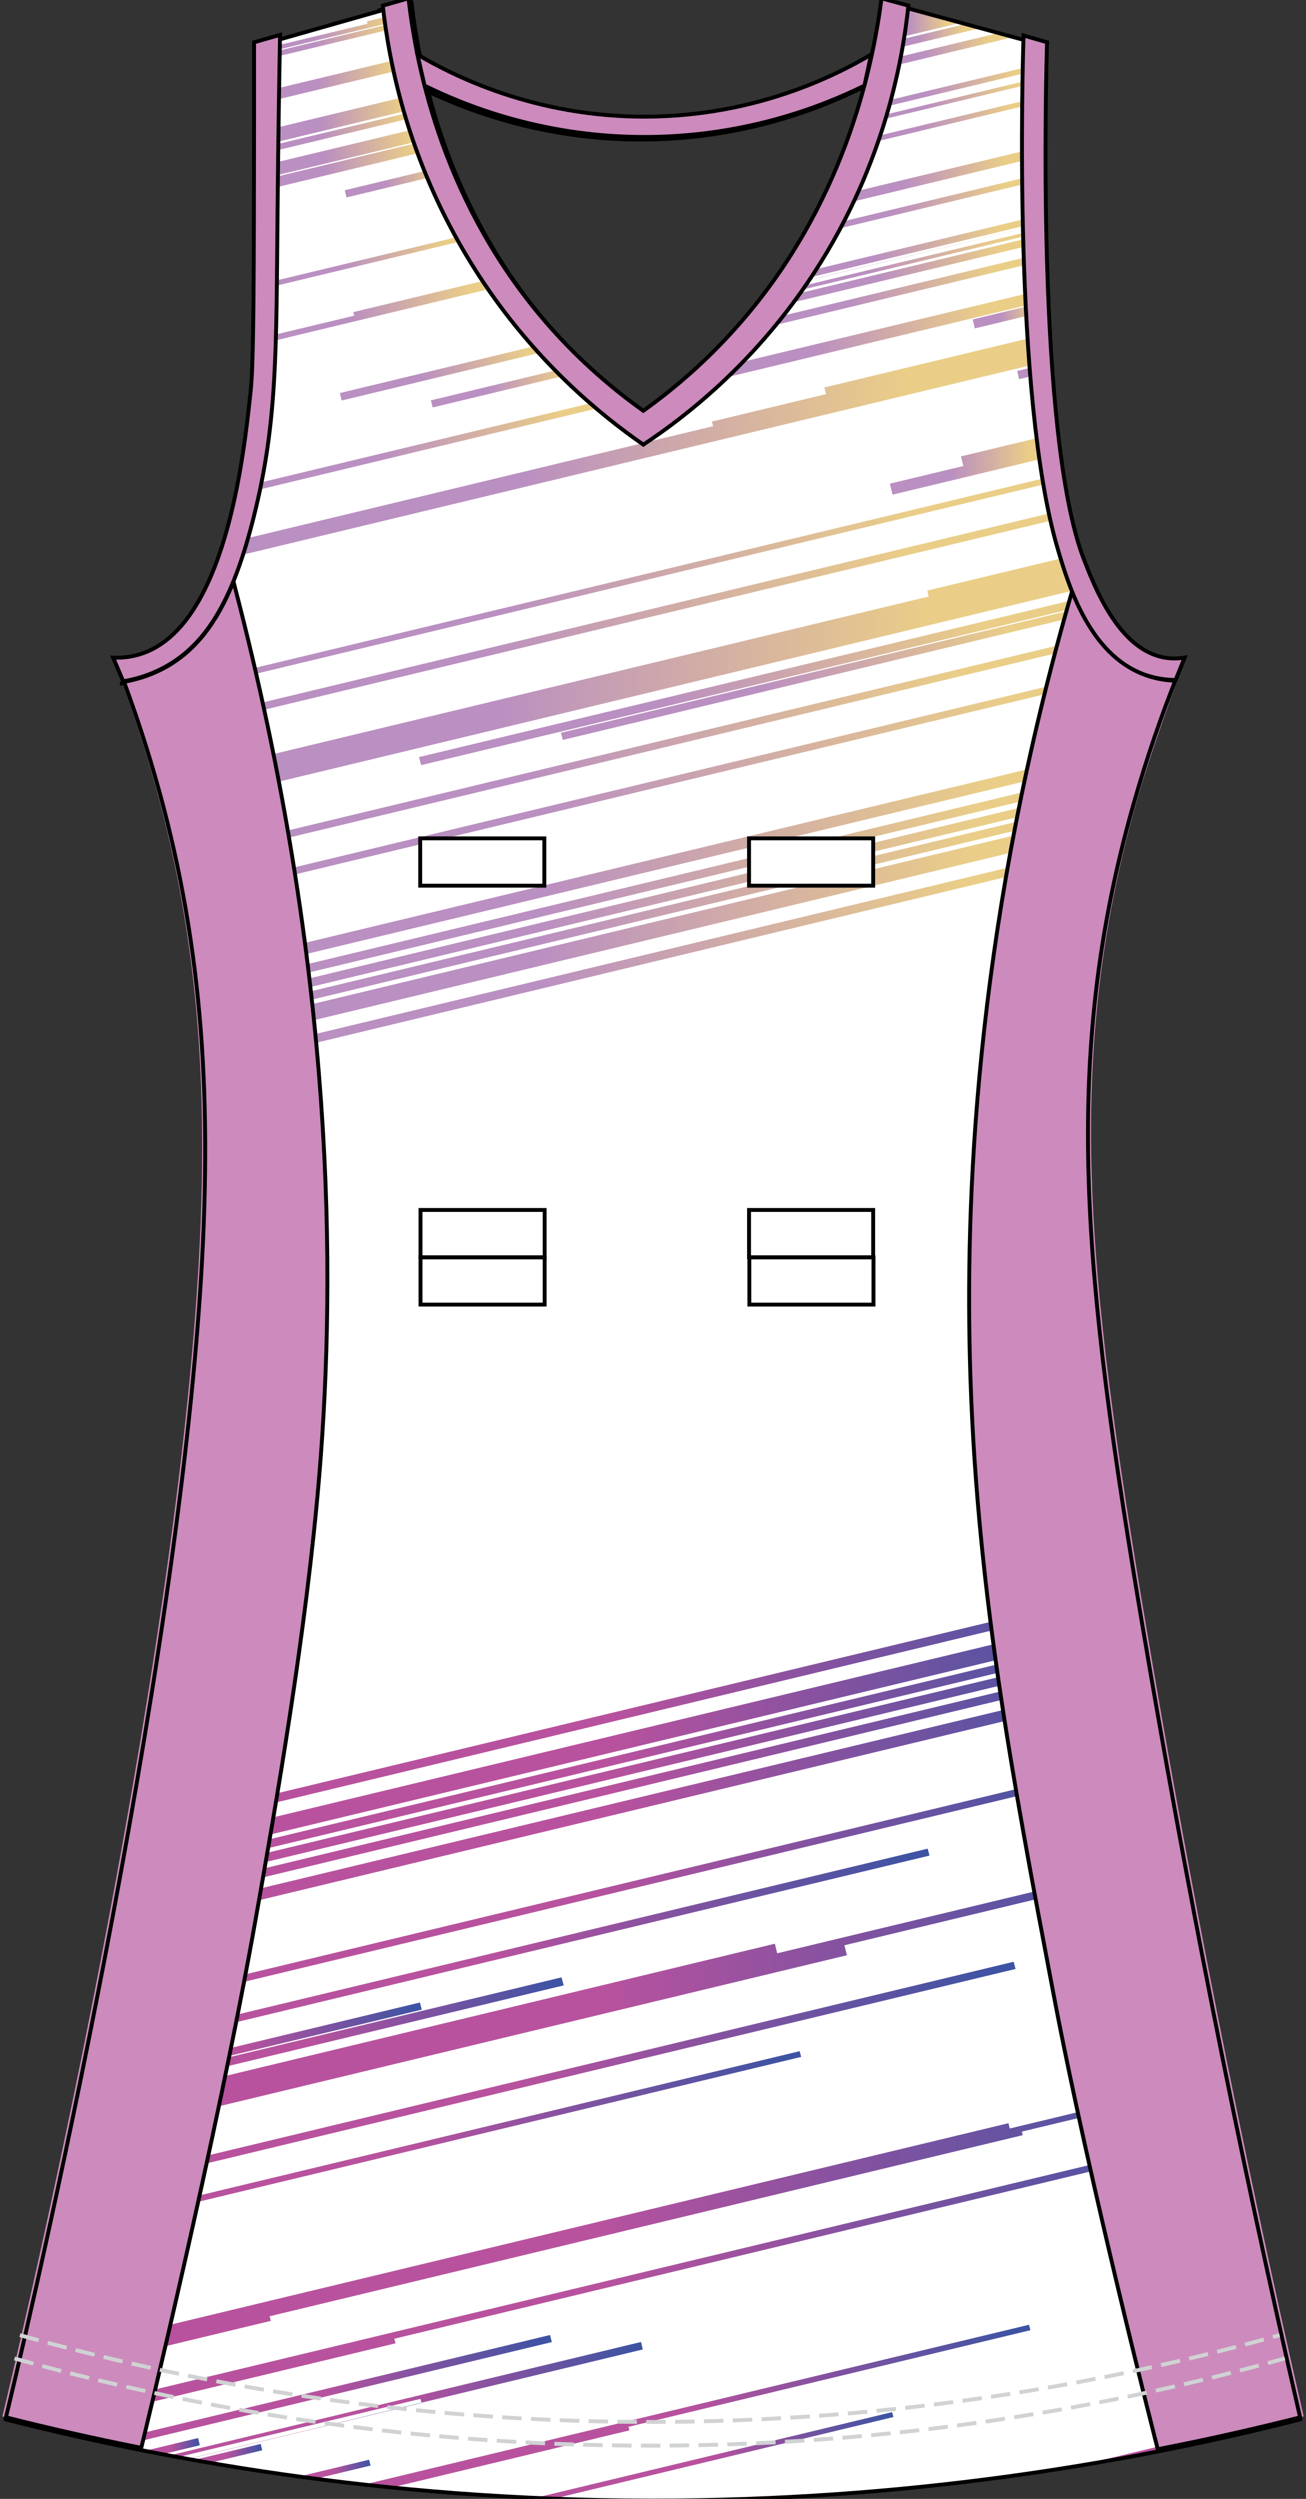 <?xml version="1.0" encoding="utf-8"?>
<!-- Generator: Adobe Illustrator 19.1.0, SVG Export Plug-In . SVG Version: 6.00 Build 0)  -->
<svg version="1.1" id="Layer_1" xmlns="http://www.w3.org/2000/svg" xmlns:xlink="http://www.w3.org/1999/xlink" x="0px" y="0px"
	 viewBox="0 0 335.2 641.14" style="enable-background:new 0 0 335.2 641.14;" xml:space="preserve">
<rect x="0" y="0" width="335.2" height="641.14" fill="#333333" stroke="none"/>
<style type="text/css">
	<![CDATA[
	@font-face{font-family:'codaheavy';src:url('/fonts/coda-heavy-webfont.woff') format('woff')}
	text{font-family:Impact,codaheavy,sans-serif}
	.Colour1.fill{fill:#FFFFFF;}
	.Colour2.fill{fill:#CC8BBC;}
	.NeckAndArmTrim.fill{fill:#CC8BBC;stroke:#000000;stroke-miterlimit:10;}
	.Gradient1.stopColor{stop-color:#3953A3;}
	.Gradient2.stopColor{stop-color:#3E53A3;}
	.st0{fill:none;stroke:#000000;stroke-miterlimit:10;}
	.st1{opacity:0.645;}
	.st2{fill:url(#SVGID_1_);}
	.st3{fill:url(#SVGID_2_);}
	.st4{fill:url(#SVGID_3_);}
	.st5{fill:url(#SVGID_4_);}
	.st6{fill:url(#SVGID_5_);}
	.st7{fill:url(#SVGID_6_);}
	.st8{fill:url(#SVGID_7_);}
	.st9{fill:url(#SVGID_8_);}
	.st10{fill:url(#SVGID_9_);}
	.st11{fill:url(#SVGID_10_);}
	.st12{fill:url(#SVGID_11_);}
	.st13{fill:url(#SVGID_12_);}
	.st14{fill:url(#SVGID_13_);}
	.st15{fill:url(#SVGID_14_);}
	.st16{fill:url(#SVGID_15_);}
	.st17{fill:url(#SVGID_16_);}
	.st18{fill:url(#SVGID_17_);}
	.st19{fill:url(#SVGID_18_);}
	.st20{fill:url(#SVGID_19_);}
	.st21{fill:url(#SVGID_20_);}
	.st22{fill:url(#SVGID_21_);}
	.st23{fill:url(#SVGID_22_);}
	.st24{fill:url(#SVGID_23_);}
	.st25{fill:url(#SVGID_24_);}
	.st26{fill:url(#SVGID_25_);}
	.st27{fill:url(#SVGID_26_);}
	.st28{fill:url(#SVGID_27_);}
	.st29{fill:url(#SVGID_28_);}
	.st30{fill:url(#SVGID_29_);}
	.st31{fill:url(#SVGID_30_);}
	.st32{fill:url(#SVGID_31_);}
	.st33{fill:url(#SVGID_32_);}
	.st34{fill:url(#SVGID_33_);}
	.st35{fill:url(#SVGID_34_);}
	.st36{fill:url(#SVGID_35_);}
	.st37{fill:url(#SVGID_36_);}
	.st38{fill:url(#SVGID_37_);}
	.st39{fill:url(#SVGID_38_);}
	.st40{fill:url(#SVGID_39_);}
	.st41{fill:url(#SVGID_40_);}
	.st42{fill:url(#SVGID_41_);}
	.st43{fill:url(#SVGID_42_);}
	.st44{fill:url(#SVGID_43_);}
	.st45{fill:url(#SVGID_44_);}
	.st46{fill:url(#SVGID_45_);}
	.st47{fill:url(#SVGID_46_);}
	.st48{fill:url(#SVGID_47_);}
	.st49{fill:url(#SVGID_48_);}
	.st50{fill:url(#SVGID_49_);}
	.st51{fill:url(#SVGID_50_);}
	.st52{fill:url(#SVGID_51_);}
	.st53{fill:url(#SVGID_52_);}
	.st54{fill:url(#SVGID_53_);}
	.st55{fill:url(#SVGID_54_);}
	.st56{fill:url(#SVGID_55_);}
	.st57{fill:url(#SVGID_56_);}
	.st58{fill:url(#SVGID_57_);}
	.st59{fill:url(#SVGID_58_);}
	.st60{fill:url(#SVGID_59_);}
	.st61{fill:url(#SVGID_60_);}
	.st62{fill:url(#SVGID_61_);}
	.st63{fill:url(#SVGID_62_);}
	.st64{fill:url(#SVGID_63_);}
	.st65{fill:url(#SVGID_64_);}
	.st66{fill:url(#SVGID_65_);}
	.st67{fill:url(#SVGID_66_);}
	.st68{fill:url(#SVGID_67_);}
	.st69{fill:url(#SVGID_68_);}
	.st70{fill:url(#SVGID_69_);}
	.st71{fill:url(#SVGID_70_);}
	.st72{fill:url(#SVGID_71_);}
	.st73{fill:url(#SVGID_72_);}
	.st74{fill:url(#SVGID_73_);}
	.st75{fill:none;stroke:#000000;stroke-linecap:round;stroke-linejoin:round;}
	.st76{fill:#FFFFFF;stroke:#000000;}
	.st77{fill:none;stroke:#D0D2D3;stroke-dasharray:5,2.4;}
	]]>
</style>
<path class="st0" d="M97.38,2.11c1.6,14.43,6.54,41.41,24.68,69.25c14.32,21.98,31.13,35.71,42.2,43.37
	c11.07-7.33,27.8-20.44,42.2-41.64c19.36-28.5,24.31-56.58,25.83-70.99"/>
<path class="st0" d="M71.03,9.61c-0.17,8.94-0.45,25.02-0.64,45.27c-0.34,36.45-0.09,54.2-6.03,78.07
	c-5.03,20.2-11.52,32.82-23.25,39.04c-3.98,2.11-7.7,3.03-10.33,3.47"/>
<path class="st0" d="M260.71,9.78c-0.25,7.47-2.79,92.4,8.72,131.54c2.65,9.01,8.01,27.23,22.28,32.41c3.26,1.18,6.18,1.39,8.02,1.4
	"/>
<path class="st0" d="M106.28,14.66c8.91,5.26,29.99,16.09,58.84,15.93c28.14-0.15,48.69-10.67,57.6-15.93"/>
<path class="st0" d="M108.1,22.63c10.15,5,29.63,12.94,55.29,13.17c26.93,0.24,47.35-8.12,57.6-13.17"/>
<path class="Colour1 fill" d="M227.02,0.5c13.78,3.76,27.56,7.52,41.34,11.28c-0.2,6.15-2.95,100.71,9.47,132.72
	c2.78,7.16,8.97,23.11,20.67,25.16c2.21,0.39,4.08,0.18,5.17,0c-3.6,8.7-8.46,21.48-12.92,37.3
	c-18.36,65.09-12.68,120.36,2.58,210.79c10.85,64.3,24.15,132.1,40.48,202.98c-41.3,10.52-95.83,20.24-160.18,20.82
	c-69.92,0.63-128.78-9.75-172.24-20.82c1.81-7.42,42.22-174.39,49.95-288.86c3.35-49.56,0.53-88.65-10.33-128.38
	c-3.91-14.32-8.11-25.92-11.2-33.83c1.63,0.07,4.1-0.01,6.89-0.87c21.93-6.75,26.62-50.73,28.42-67.66c0.78-7.33,0.82-28.99,0.86-72
	c0.01-7.32,0-13.35,0-17.35C79.18,8.02,92.39,4.26,105.59,0.5c2.09,17.95,8.98,53.29,36.17,84.14c8.04,9.12,16.4,16.21,24.11,21.69
	c7.72-5.52,16.07-12.61,24.11-21.69C217.24,53.89,224.64,18.8,227.02,0.5z"/>
<g class="st1">
	<linearGradient id="SVGID_1_" gradientUnits="userSpaceOnUse" x1="66.052" y1="42.17" x2="114.326" y2="42.17">
		
		
		<stop class="Gradient1 stopColor" offset="0.363" style="stop-color:#95529F"/>
		
		<stop class="Gradient2 stopColor" offset="0.829" style="stop-color:#DFB346"/>
		
	</linearGradient>
	<path class="st2" d="M114.33,37.62c-0.3-0.84-0.59-1.67-0.87-2.5L66.06,46.51c0,0.92,0,1.82,0,2.71L114.33,37.62z"/>
	<linearGradient id="SVGID_2_" gradientUnits="userSpaceOnUse" x1="110.588" y1="98.879" x2="151.75" y2="98.879">
		
		
		<stop class="Gradient1 stopColor" offset="0.363" style="stop-color:#95529F"/>
		
		<stop class="Gradient2 stopColor" offset="0.829" style="stop-color:#DFB346"/>
		
	</linearGradient>
	<path class="st3" d="M110.59,102.72l0.45,1.82l40.71-9.78c-0.54-0.5-1.09-1.02-1.63-1.54L110.59,102.72z"/>
	<linearGradient id="SVGID_3_" gradientUnits="userSpaceOnUse" x1="144.017" y1="87.138" x2="144.153" y2="87.138">
		
		
		<stop class="Gradient1 stopColor" offset="0.363" style="stop-color:#95529F"/>
		
		<stop class="Gradient2 stopColor" offset="0.829" style="stop-color:#DFB346"/>
		
	</linearGradient>
	<path class="st4" d="M144.1,87.09l-0.08,0.02l0.02,0.07l0.12-0.03C144.13,87.13,144.12,87.11,144.1,87.09z"/>
	<linearGradient id="SVGID_4_" gradientUnits="userSpaceOnUse" x1="88.487" y1="46.425" x2="116.772" y2="46.425">
		
		
		<stop class="Gradient1 stopColor" offset="0.363" style="stop-color:#95529F"/>
		
		<stop class="Gradient2 stopColor" offset="0.829" style="stop-color:#DFB346"/>
		
	</linearGradient>
	<path class="st5" d="M116.77,43.97c-0.25-0.6-0.48-1.19-0.72-1.79l-27.57,6.63l0.45,1.85L116.77,43.97z"/>
	<linearGradient id="SVGID_5_" gradientUnits="userSpaceOnUse" x1="65.957" y1="66.845" x2="124.692" y2="66.845">
		
		
		<stop class="Gradient1 stopColor" offset="0.363" style="stop-color:#95529F"/>
		
		<stop class="Gradient2 stopColor" offset="0.829" style="stop-color:#DFB346"/>
		
	</linearGradient>
	<path class="st6" d="M124.69,60.38c-0.22-0.4-0.44-0.79-0.65-1.18L65.97,73.15c0,0.45-0.01,0.9-0.01,1.34L124.69,60.38z"/>
	<linearGradient id="SVGID_6_" gradientUnits="userSpaceOnUse" x1="119.065" y1="52.468" x2="120.796" y2="52.468">
		
		
		<stop class="Gradient1 stopColor" offset="0.363" style="stop-color:#95529F"/>
		
		<stop class="Gradient2 stopColor" offset="0.829" style="stop-color:#DFB346"/>
		
	</linearGradient>
	<path class="st7" d="M120.8,52.95c-0.21-0.43-0.42-0.86-0.62-1.29l-1.11,0.27l0.35,1.35L120.8,52.95z"/>
	<linearGradient id="SVGID_7_" gradientUnits="userSpaceOnUse" x1="65.782" y1="79.465" x2="132.326" y2="79.465">
		
		
		<stop class="Gradient1 stopColor" offset="0.363" style="stop-color:#95529F"/>
		
		<stop class="Gradient2 stopColor" offset="0.829" style="stop-color:#DFB346"/>
		
	</linearGradient>
	<path class="st8" d="M130.88,70.42l-40.21,9.66l0.24,0.91l-25.1,6.03c-0.01,0.51-0.02,1.01-0.03,1.5l66.54-15.99
		C131.83,71.82,131.35,71.12,130.88,70.42z"/>
	<linearGradient id="SVGID_8_" gradientUnits="userSpaceOnUse" x1="87.233" y1="94.97" x2="145.704" y2="94.97">
		
		
		<stop class="Gradient1 stopColor" offset="0.363" style="stop-color:#95529F"/>
		
		<stop class="Gradient2 stopColor" offset="0.829" style="stop-color:#DFB346"/>
		
	</linearGradient>
	<path class="st9" d="M87.69,102.76L145.7,88.8c-0.26-0.27-0.51-0.52-0.77-0.79l-0.63,0.15l-0.27-0.98l-56.8,13.66L87.69,102.76z"/>
	<linearGradient id="SVGID_9_" gradientUnits="userSpaceOnUse" x1="61.494" y1="113.686" x2="161.305" y2="113.686">
		
		
		<stop class="Gradient1 stopColor" offset="0.363" style="stop-color:#95529F"/>
		
		<stop class="Gradient2 stopColor" offset="0.829" style="stop-color:#DFB346"/>
		
	</linearGradient>
	<path class="st10" d="M161.3,102.85c-0.96-0.74-1.92-1.5-2.88-2.29l-7.72,1.86l0.32,1.18L61.86,125c-0.12,0.6-0.24,1.21-0.36,1.82
		L161.3,102.85z"/>
	<linearGradient id="SVGID_10_" gradientUnits="userSpaceOnUse" x1="66.069" y1="30.506" x2="110.878" y2="30.506">
		
		
		<stop class="Gradient1 stopColor" offset="0.363" style="stop-color:#95529F"/>
		
		<stop class="Gradient2 stopColor" offset="0.829" style="stop-color:#DFB346"/>
		
	</linearGradient>
	<path class="st11" d="M66.07,37.62l44.81-10.78c-0.33-1.17-0.63-2.32-0.93-3.46L66.07,33.94C66.07,35.19,66.07,36.42,66.07,37.62z"
		/>
	<linearGradient id="SVGID_11_" gradientUnits="userSpaceOnUse" x1="249.641" y1="80.81" x2="268.881" y2="80.81">
		
		
		<stop class="Gradient1 stopColor" offset="0.363" style="stop-color:#95529F"/>
		
		<stop class="Gradient2 stopColor" offset="0.829" style="stop-color:#DFB346"/>
		
	</linearGradient>
	<path class="st12" d="M249.64,81.96l0.56,2.3l18.68-4.49c-0.04-0.8-0.07-1.61-0.1-2.41L249.64,81.96z"/>
	<linearGradient id="SVGID_12_" gradientUnits="userSpaceOnUse" x1="225.447" y1="6.671" x2="246.651" y2="6.671">
		
		
		<stop class="Gradient1 stopColor" offset="0.363" style="stop-color:#95529F"/>
		
		<stop class="Gradient2 stopColor" offset="0.829" style="stop-color:#DFB346"/>
		
	</linearGradient>
	<path class="st13" d="M234.18,2.42l-7.58,1.82c-0.31,2.07-0.69,4.31-1.15,6.68l21.2-5.09C242.49,4.69,238.33,3.56,234.18,2.42z"/>
	<linearGradient id="SVGID_13_" gradientUnits="userSpaceOnUse" x1="226.63" y1="9.622" x2="251.689" y2="9.622">
		
		
		<stop class="Gradient1 stopColor" offset="0.363" style="stop-color:#95529F"/>
		
		<stop class="Gradient2 stopColor" offset="0.829" style="stop-color:#DFB346"/>
		
	</linearGradient>
	<path class="st14" d="M226.63,11.24l0.5,1.86l24.56-5.9c-1.29-0.35-2.58-0.7-3.87-1.05L226.63,11.24z"/>
	<linearGradient id="SVGID_14_" gradientUnits="userSpaceOnUse" x1="223.884" y1="13.339" x2="260.131" y2="13.339">
		
		
		<stop class="Gradient1 stopColor" offset="0.363" style="stop-color:#95529F"/>
		
		<stop class="Gradient2 stopColor" offset="0.829" style="stop-color:#DFB346"/>
		
	</linearGradient>
	<path class="st15" d="M256.31,8.46l-31.95,7.68c-0.15,0.68-0.31,1.38-0.48,2.08l36.25-8.72C258.86,9.16,257.58,8.81,256.31,8.46z"
		/>
	<linearGradient id="SVGID_15_" gradientUnits="userSpaceOnUse" x1="174.611" y1="86.865" x2="268.764" y2="86.865">
		
		
		<stop class="Gradient1 stopColor" offset="0.363" style="stop-color:#95529F"/>
		
		<stop class="Gradient2 stopColor" offset="0.829" style="stop-color:#DFB346"/>
		
	</linearGradient>
	<path class="st16" d="M268.65,74.08l-89.33,21.46c-1.58,1.43-3.15,2.81-4.71,4.12l94.15-22.61
		C268.72,76.05,268.68,75.06,268.65,74.08z"/>
	<linearGradient id="SVGID_16_" gradientUnits="userSpaceOnUse" x1="50.05" y1="220.548" x2="296.274" y2="220.548">
		
		
		<stop class="Gradient1 stopColor" offset="0.363" style="stop-color:#95529F"/>
		
		<stop class="Gradient2 stopColor" offset="0.829" style="stop-color:#DFB346"/>
		
	</linearGradient>
	<path class="st17" d="M296.27,189.55L50.05,248.69c0.12,0.95,0.21,1.91,0.32,2.86l244.83-58.81
		C295.56,191.65,295.92,190.59,296.27,189.55z"/>
	<linearGradient id="SVGID_17_" gradientUnits="userSpaceOnUse" x1="50.666" y1="225.985" x2="294.256" y2="225.985">
		
		
		<stop class="Gradient1 stopColor" offset="0.363" style="stop-color:#95529F"/>
		
		<stop class="Gradient2 stopColor" offset="0.829" style="stop-color:#DFB346"/>
		
	</linearGradient>
	<path class="st18" d="M50.67,254.15c0.08,0.73,0.17,1.45,0.24,2.18l242.58-58.27c0.26-0.82,0.51-1.63,0.77-2.43L50.67,254.15z"/>
	<linearGradient id="SVGID_18_" gradientUnits="userSpaceOnUse" x1="107.529" y1="174.407" x2="282.307" y2="174.407">
		
		
		<stop class="Gradient1 stopColor" offset="0.363" style="stop-color:#95529F"/>
		
		<stop class="Gradient2 stopColor" offset="0.829" style="stop-color:#DFB346"/>
		
	</linearGradient>
	<path class="st19" d="M107.53,194.25l0.57,2.06l174.21-41.84c-0.34-0.66-0.67-1.32-0.98-1.96L107.53,194.25z"/>
	<linearGradient id="SVGID_19_" gradientUnits="userSpaceOnUse" x1="51.045" y1="229.892" x2="292.979" y2="229.892">
		
		
		<stop class="Gradient1 stopColor" offset="0.363" style="stop-color:#95529F"/>
		
		<stop class="Gradient2 stopColor" offset="0.829" style="stop-color:#DFB346"/>
		
	</linearGradient>
	<path class="st20" d="M51.05,257.83c0.07,0.74,0.13,1.48,0.2,2.23l240.99-57.88c0.25-0.83,0.49-1.64,0.74-2.45L51.05,257.83z"/>
	<linearGradient id="SVGID_20_" gradientUnits="userSpaceOnUse" x1="45.141" y1="191.828" x2="288.354" y2="191.828">
		
		
		<stop class="Gradient1 stopColor" offset="0.363" style="stop-color:#95529F"/>
		
		<stop class="Gradient2 stopColor" offset="0.829" style="stop-color:#DFB346"/>
		
	</linearGradient>
	<path class="st21" d="M45.14,219.98c0.13,0.6,0.25,1.2,0.38,1.8l242.83-58.34c-0.46-0.51-0.91-1.03-1.34-1.57L45.14,219.98z"/>
	<linearGradient id="SVGID_21_" gradientUnits="userSpaceOnUse" x1="143.965" y1="172.3" x2="283.399" y2="172.3">
		
		
		<stop class="Gradient1 stopColor" offset="0.363" style="stop-color:#95529F"/>
		
		<stop class="Gradient2 stopColor" offset="0.829" style="stop-color:#DFB346"/>
		
	</linearGradient>
	<path class="st22" d="M143.96,188.01l0.48,1.84l138.95-33.38c-0.33-0.58-0.65-1.15-0.95-1.73L143.96,188.01z"/>
	<linearGradient id="SVGID_22_" gradientUnits="userSpaceOnUse" x1="40.316" y1="173.645" x2="280.325" y2="173.645">
		
		
		<stop class="Gradient1 stopColor" offset="0.363" style="stop-color:#95529F"/>
		
		<stop class="Gradient2 stopColor" offset="0.829" style="stop-color:#DFB346"/>
		
	</linearGradient>
	<path class="st23" d="M237.99,151.52l0.38,1.52L40.32,200.65c0.26,0.93,0.53,1.87,0.79,2.83c0.15,0.56,0.29,1.12,0.44,1.68
		l11.2-2.69l0.59,2.46l226.99-54.59c-0.98-2.21-1.78-4.25-2.39-5.84c-0.29-0.75-0.57-1.55-0.85-2.37L237.99,151.52z"/>
	<linearGradient id="SVGID_23_" gradientUnits="userSpaceOnUse" x1="47.037" y1="200.228" x2="302.957" y2="200.228">
		
		
		<stop class="Gradient1 stopColor" offset="0.363" style="stop-color:#95529F"/>
		
		<stop class="Gradient2 stopColor" offset="0.829" style="stop-color:#DFB346"/>
		
	</linearGradient>
	<path class="st24" d="M47.37,231.16l255.59-61.4c-1.1,0.13-2.62,0.19-4.36-0.11c-0.48-0.08-0.94-0.23-1.4-0.36l-250.16,60.1
		C47.15,229.98,47.26,230.57,47.37,231.16z"/>
	<linearGradient id="SVGID_24_" gradientUnits="userSpaceOnUse" x1="52.147" y1="244.955" x2="288.596" y2="244.955">
		
		
		<stop class="Gradient1 stopColor" offset="0.363" style="stop-color:#95529F"/>
		
		<stop class="Gradient2 stopColor" offset="0.829" style="stop-color:#DFB346"/>
		
	</linearGradient>
	<path class="st25" d="M52.15,272.22c0.04,0.75,0.07,1.51,0.1,2.26l235.73-56.62c0.2-0.81,0.41-1.62,0.61-2.43L52.15,272.22z"/>
	<linearGradient id="SVGID_25_" gradientUnits="userSpaceOnUse" x1="51.345" y1="233.356" x2="291.877" y2="233.356">
		
		
		<stop class="Gradient1 stopColor" offset="0.363" style="stop-color:#95529F"/>
		
		<stop class="Gradient2 stopColor" offset="0.829" style="stop-color:#DFB346"/>
		
	</linearGradient>
	<path class="st26" d="M51.34,261.17c0.06,0.72,0.14,1.43,0.19,2.15l239.66-57.56c0.23-0.79,0.45-1.58,0.68-2.36L51.34,261.17z"/>
	<linearGradient id="SVGID_26_" gradientUnits="userSpaceOnUse" x1="51.63" y1="237.819" x2="290.834" y2="237.819">
		
		
		<stop class="Gradient1 stopColor" offset="0.363" style="stop-color:#95529F"/>
		
		<stop class="Gradient2 stopColor" offset="0.829" style="stop-color:#DFB346"/>
		
	</linearGradient>
	<path class="st27" d="M290.83,207.01l-239.2,57.46c0.11,1.38,0.19,2.77,0.28,4.16l237.69-57.09
		C290.01,210.03,290.41,208.53,290.83,207.01z"/>
	<linearGradient id="SVGID_27_" gradientUnits="userSpaceOnUse" x1="227.042" y1="0.791" x2="228.23" y2="0.791">
		
		
		<stop class="Gradient1 stopColor" offset="0.363" style="stop-color:#95529F"/>
		
		<stop class="Gradient2 stopColor" offset="0.829" style="stop-color:#DFB346"/>
		
	</linearGradient>
	<path class="st28" d="M228.23,0.8c-0.37-0.1-0.74-0.2-1.11-0.3c-0.02,0.19-0.05,0.39-0.08,0.59L228.23,0.8z"/>
	<linearGradient id="SVGID_28_" gradientUnits="userSpaceOnUse" x1="66.079" y1="20.314" x2="108.341" y2="20.314">
		
		
		<stop class="Gradient1 stopColor" offset="0.363" style="stop-color:#95529F"/>
		
		<stop class="Gradient2 stopColor" offset="0.829" style="stop-color:#DFB346"/>
		
	</linearGradient>
	<path class="st29" d="M66.08,26.75l42.26-10.16c-0.2-0.92-0.38-1.82-0.56-2.71L66.08,23.9C66.08,24.82,66.08,25.78,66.08,26.75z"/>
	<linearGradient id="SVGID_29_" gradientUnits="userSpaceOnUse" x1="66.078" y1="8.334" x2="106.19" y2="8.334">
		
		
		<stop class="Gradient1 stopColor" offset="0.363" style="stop-color:#95529F"/>
		
		<stop class="Gradient2 stopColor" offset="0.829" style="stop-color:#DFB346"/>
		
	</linearGradient>
	<path class="st30" d="M66.08,14.01l40.11-9.63c-0.08-0.59-0.16-1.16-0.23-1.73L94.18,5.48l0.16,0.61l-28.26,6.79
		C66.08,13.24,66.08,13.62,66.08,14.01z"/>
	<linearGradient id="SVGID_30_" gradientUnits="userSpaceOnUse" x1="66.058" y1="38.936" x2="113.343" y2="38.936">
		
		
		<stop class="Gradient1 stopColor" offset="0.363" style="stop-color:#95529F"/>
		
		<stop class="Gradient2 stopColor" offset="0.829" style="stop-color:#DFB346"/>
		
	</linearGradient>
	<path class="st31" d="M112.33,31.7l-42.9,10.31l0.35,1.4l-3.73,0.9c0,0.63,0,1.24,0,1.86l47.28-11.37
		C112.99,33.76,112.66,32.73,112.33,31.7z"/>
	<linearGradient id="SVGID_31_" gradientUnits="userSpaceOnUse" x1="66.066" y1="33.587" x2="111.464" y2="33.587">
		
		
		<stop class="Gradient1 stopColor" offset="0.363" style="stop-color:#95529F"/>
		
		<stop class="Gradient2 stopColor" offset="0.829" style="stop-color:#DFB346"/>
		
	</linearGradient>
	<path class="st32" d="M66.07,39.77l45.4-10.91c-0.14-0.49-0.29-0.97-0.42-1.45L66.07,38.21C66.07,38.73,66.07,39.25,66.07,39.77z"
		/>
	<linearGradient id="SVGID_32_" gradientUnits="userSpaceOnUse" x1="56.993" y1="114.582" x2="269.578" y2="114.582">
		
		
		<stop class="Gradient1 stopColor" offset="0.363" style="stop-color:#95529F"/>
		
		<stop class="Gradient2 stopColor" offset="0.829" style="stop-color:#DFB346"/>
		
	</linearGradient>
	<path class="st33" d="M269.17,85.57l-57.58,13.84l0.43,1.71l-29.3,7.04l0.3,1.19L58.39,139.31c-0.44,1.45-0.9,2.88-1.39,4.29
		L269.58,92.5C269.43,90.2,269.29,87.89,269.17,85.57z"/>
	<linearGradient id="SVGID_33_" gradientUnits="userSpaceOnUse" x1="46.592" y1="149.487" x2="272.767" y2="149.487">
		
		
		<stop class="Gradient1 stopColor" offset="0.363" style="stop-color:#95529F"/>
		
		<stop class="Gradient2 stopColor" offset="0.829" style="stop-color:#DFB346"/>
		
	</linearGradient>
	<path class="st34" d="M46.59,175.89l0.39,1.47l225.78-54.24c-0.08-0.5-0.15-1-0.23-1.51L46.59,175.89z"/>
	<linearGradient id="SVGID_34_" gradientUnits="userSpaceOnUse" x1="228.375" y1="119.051" x2="271.843" y2="119.051">
		
		
		<stop class="Gradient1 stopColor" offset="0.363" style="stop-color:#95529F"/>
		
		<stop class="Gradient2 stopColor" offset="0.829" style="stop-color:#DFB346"/>
		
	</linearGradient>
	<path class="st35" d="M271.19,111.19l-24.54,5.91l0.59,2.47l-18.86,4.53l0.71,2.81l42.75-10.27
		C271.61,114.85,271.39,113.04,271.19,111.19z"/>
	<linearGradient id="SVGID_35_" gradientUnits="userSpaceOnUse" x1="36.367" y1="160.041" x2="274.486" y2="160.041">
		
		
		<stop class="Gradient1 stopColor" offset="0.363" style="stop-color:#95529F"/>
		
		<stop class="Gradient2 stopColor" offset="0.829" style="stop-color:#DFB346"/>
		
	</linearGradient>
	<path class="st36" d="M36.37,187.69c0.2,0.6,0.39,1.21,0.59,1.82l237.53-57.07c-0.13-0.61-0.26-1.24-0.39-1.87L36.37,187.69z"/>
	<linearGradient id="SVGID_36_" gradientUnits="userSpaceOnUse" x1="261.06" y1="95.21" x2="269.77" y2="95.21">
		
		
		<stop class="Gradient1 stopColor" offset="0.363" style="stop-color:#95529F"/>
		
		<stop class="Gradient2 stopColor" offset="0.829" style="stop-color:#DFB346"/>
		
	</linearGradient>
	<path class="st37" d="M261.06,95.19l0.51,2.09l8.2-1.97c-0.05-0.72-0.1-1.45-0.15-2.18L261.06,95.19z"/>
	<linearGradient id="SVGID_37_" gradientUnits="userSpaceOnUse" x1="66.079" y1="10.196" x2="106.427" y2="10.196">
		
		
		<stop class="Gradient1 stopColor" offset="0.363" style="stop-color:#95529F"/>
		
		<stop class="Gradient2 stopColor" offset="0.829" style="stop-color:#DFB346"/>
		
	</linearGradient>
	<path class="st38" d="M106.43,6.03c-0.07-0.47-0.13-0.92-0.2-1.37l-40.15,9.64c0,0.46,0,0.92,0,1.41L106.43,6.03z"/>
	<linearGradient id="SVGID_38_" gradientUnits="userSpaceOnUse" x1="189.034" y1="75.296" x2="268.414" y2="75.296">
		
		
		<stop class="Gradient1 stopColor" offset="0.363" style="stop-color:#95529F"/>
		
		<stop class="Gradient2 stopColor" offset="0.829" style="stop-color:#DFB346"/>
		
	</linearGradient>
	<path class="st39" d="M191.21,83.34c-0.37,0.43-0.74,0.87-1.12,1.3c-0.35,0.4-0.7,0.77-1.06,1.15l79.38-19.08
		c-0.02-0.64-0.03-1.28-0.05-1.92L191.21,83.34z"/>
	<linearGradient id="SVGID_39_" gradientUnits="userSpaceOnUse" x1="220.991" y1="22.467" x2="268.342" y2="22.467">
		
		
		<stop class="Gradient1 stopColor" offset="0.363" style="stop-color:#95529F"/>
		
		<stop class="Gradient2 stopColor" offset="0.829" style="stop-color:#DFB346"/>
		
	</linearGradient>
	<path class="st40" d="M221.46,27.32c-0.15,0.51-0.31,1.03-0.47,1.55l47.32-11.37c0.01-0.51,0.02-0.99,0.03-1.45L221.46,27.32z"/>
	<linearGradient id="SVGID_40_" gradientUnits="userSpaceOnUse" x1="219.921" y1="25.896" x2="268.266" y2="25.896">
		
		
		<stop class="Gradient1 stopColor" offset="0.363" style="stop-color:#95529F"/>
		
		<stop class="Gradient2 stopColor" offset="0.829" style="stop-color:#DFB346"/>
		
	</linearGradient>
	<path class="st41" d="M220.3,31.07c-0.13,0.39-0.25,0.78-0.38,1.17l48.32-11.61c0.01-0.37,0.01-0.73,0.02-1.08L220.3,31.07z"/>
	<linearGradient id="SVGID_41_" gradientUnits="userSpaceOnUse" x1="217.897" y1="31.281" x2="268.18" y2="31.281">
		
		
		<stop class="Gradient1 stopColor" offset="0.363" style="stop-color:#95529F"/>
		
		<stop class="Gradient2 stopColor" offset="0.829" style="stop-color:#DFB346"/>
		
	</linearGradient>
	<path class="st42" d="M218.43,36.52c-0.18,0.49-0.35,0.98-0.53,1.47l50.26-12.07c0.01-0.46,0.01-0.91,0.02-1.35L218.43,36.52z"/>
	<linearGradient id="SVGID_42_" gradientUnits="userSpaceOnUse" x1="198.588" y1="65.675" x2="268.206" y2="65.675">
		
		
		<stop class="Gradient1 stopColor" offset="0.363" style="stop-color:#95529F"/>
		
		<stop class="Gradient2 stopColor" offset="0.829" style="stop-color:#DFB346"/>
		
	</linearGradient>
	<path class="st43" d="M198.64,73.99c-0.02,0.02-0.03,0.04-0.05,0.07l69.62-16.74c0-0.01,0-0.02,0-0.03L198.64,73.99z"/>
	<linearGradient id="SVGID_43_" gradientUnits="userSpaceOnUse" x1="196.754" y1="67.466" x2="268.242" y2="67.466">
		
		
		<stop class="Gradient1 stopColor" offset="0.363" style="stop-color:#95529F"/>
		
		<stop class="Gradient2 stopColor" offset="0.829" style="stop-color:#DFB346"/>
		
	</linearGradient>
	<path class="st44" d="M197.64,75.36c-0.29,0.39-0.59,0.78-0.88,1.17l71.49-17.19c-0.01-0.31-0.01-0.62-0.02-0.93L197.64,75.36z"/>
	<linearGradient id="SVGID_44_" gradientUnits="userSpaceOnUse" x1="200.932" y1="69.082" x2="268.297" y2="69.082">
		
		
		<stop class="Gradient1 stopColor" offset="0.363" style="stop-color:#95529F"/>
		
		<stop class="Gradient2 stopColor" offset="0.829" style="stop-color:#DFB346"/>
		
	</linearGradient>
	<path class="st45" d="M200.93,76.25l0.45,1.85l66.92-16.09c-0.01-0.65-0.03-1.3-0.04-1.95L200.93,76.25z"/>
	<linearGradient id="SVGID_45_" gradientUnits="userSpaceOnUse" x1="199.174" y1="64.106" x2="268.195" y2="64.106">
		
		
		<stop class="Gradient1 stopColor" offset="0.363" style="stop-color:#95529F"/>
		
		<stop class="Gradient2 stopColor" offset="0.829" style="stop-color:#DFB346"/>
		
	</linearGradient>
	<path class="st46" d="M200.64,71.18c-0.48,0.69-0.96,1.39-1.46,2.08l69.02-16.59c-0.01-0.58-0.02-1.15-0.03-1.72L200.64,71.18z"/>
	<linearGradient id="SVGID_46_" gradientUnits="userSpaceOnUse" x1="211.074" y1="45.532" x2="268.069" y2="45.532">
		
		
		<stop class="Gradient1 stopColor" offset="0.363" style="stop-color:#95529F"/>
		
		<stop class="Gradient2 stopColor" offset="0.829" style="stop-color:#DFB346"/>
		
	</linearGradient>
	<path class="st47" d="M268.07,37.46l-55.63,13.36c-0.44,0.92-0.9,1.85-1.36,2.78l56.99-13.69
		C268.07,39.08,268.07,38.26,268.07,37.46z"/>
	<linearGradient id="SVGID_47_" gradientUnits="userSpaceOnUse" x1="207.334" y1="52.472" x2="268.08" y2="52.472">
		
		
		<stop class="Gradient1 stopColor" offset="0.363" style="stop-color:#95529F"/>
		
		<stop class="Gradient2 stopColor" offset="0.829" style="stop-color:#DFB346"/>
		
	</linearGradient>
	<path class="st48" d="M208.37,58.72c-0.34,0.61-0.68,1.23-1.04,1.84l60.75-14.6c0-0.54,0-1.06-0.01-1.59L208.37,58.72z"/>
</g>
<g>
	<linearGradient id="SVGID_48_" gradientUnits="userSpaceOnUse" x1="3.289" y1="572.972" x2="315.151" y2="572.972">
		
		
		<stop class="Gradient2 stopColor" offset="0.48" style="stop-color:#B8529E"/>
		
		<stop class="Gradient1 stopColor" offset="0.98" style="stop-color:#3E53A3"/>
		
	</linearGradient>
	<path class="st49" d="M3.29,613.2l37.35-8.98l-0.43-1.71l29.3-7.04l-0.3-1.19l193.29-46.46l-0.23-0.91l52.89-12.71
		c-0.1-0.49-0.2-0.98-0.3-1.47l-55.69,13.38l-0.34-1.36L5.04,605.75C4.37,608.61,3.79,611.1,3.29,613.2z"/>
	<linearGradient id="SVGID_49_" gradientUnits="userSpaceOnUse" x1="4.623" y1="584.678" x2="317.983" y2="584.678">
		
		
		<stop class="Gradient2 stopColor" offset="0.48" style="stop-color:#B8529E"/>
		
		<stop class="Gradient1 stopColor" offset="0.98" style="stop-color:#3E53A3"/>
		
	</linearGradient>
	<path class="st50" d="M10.78,623.02l90.74-21.79l-0.32-1.18l216.78-52.06c-0.11-0.55-0.23-1.1-0.35-1.64L4.62,621.51
		C6.64,622.02,8.7,622.52,10.78,623.02z"/>
	<linearGradient id="SVGID_50_" gradientUnits="userSpaceOnUse" x1="17.431" y1="512.914" x2="304.19" y2="512.914">
		
		
		<stop class="Gradient2 stopColor" offset="0.48" style="stop-color:#B8529E"/>
		
		<stop class="Gradient1 stopColor" offset="0.98" style="stop-color:#3E53A3"/>
		
	</linearGradient>
	<path class="st51" d="M17.43,549.73l199.93-48.07l-0.63-2.56l87.46-21.01c-0.12-0.67-0.25-1.34-0.38-2l-104.34,25.07l-0.59-2.46
		L19.06,541.96C18.51,544.6,17.97,547.18,17.43,549.73z"/>
	<linearGradient id="SVGID_51_" gradientUnits="userSpaceOnUse" x1="137.398" y1="629.983" x2="229.303" y2="629.983">
		
		
		<stop class="Gradient2 stopColor" offset="0.48" style="stop-color:#B8529E"/>
		
		<stop class="Gradient1 stopColor" offset="0.98" style="stop-color:#3E53A3"/>
		
	</linearGradient>
	<path class="st52" d="M228.97,618.88l-91.57,22c1.58,0.07,3.16,0.14,4.75,0.2l87.16-20.94L228.97,618.88z"/>
	<linearGradient id="SVGID_52_" gradientUnits="userSpaceOnUse" x1="14.307" y1="533.853" x2="260.647" y2="533.853">
		
		
		<stop class="Gradient2 stopColor" offset="0.48" style="stop-color:#B8529E"/>
		
		<stop class="Gradient1 stopColor" offset="0.98" style="stop-color:#3E53A3"/>
		
	</linearGradient>
	<path class="st53" d="M260.65,505.18l-0.48-1.85L14.75,562.3c-0.15,0.69-0.3,1.39-0.45,2.07L260.65,505.18z"/>
	<linearGradient id="SVGID_53_" gradientUnits="userSpaceOnUse" x1="12.161" y1="550.247" x2="205.628" y2="550.247">
		
		
		<stop class="Gradient2 stopColor" offset="0.48" style="stop-color:#B8529E"/>
		
		<stop class="Gradient1 stopColor" offset="0.98" style="stop-color:#3E53A3"/>
		
	</linearGradient>
	<path class="st54" d="M205.63,527.74l-0.39-1.47L12.52,572.57c-0.12,0.55-0.24,1.1-0.36,1.65L205.63,527.74z"/>
	<linearGradient id="SVGID_54_" gradientUnits="userSpaceOnUse" x1="276.676" y1="625.838" x2="333.91" y2="625.838">
		
		
		<stop class="Gradient2 stopColor" offset="0.48" style="stop-color:#B8529E"/>
		
		<stop class="Gradient1 stopColor" offset="0.98" style="stop-color:#3E53A3"/>
		
	</linearGradient>
	<path class="st55" d="M333.52,619.01l-56.85,13.66c21.13-3.47,40.31-7.63,57.23-11.94C333.78,620.15,333.65,619.58,333.52,619.01z"
		/>
	<linearGradient id="SVGID_55_" gradientUnits="userSpaceOnUse" x1="76.813" y1="633.528" x2="95.108" y2="633.528">
		
		
		<stop class="Gradient2 stopColor" offset="0.48" style="stop-color:#B8529E"/>
		
		<stop class="Gradient1 stopColor" offset="0.98" style="stop-color:#3E53A3"/>
		
	</linearGradient>
	<path class="st56" d="M95.11,632.59l-0.38-1.5l-17.91,4.3c1.41,0.19,2.84,0.38,4.27,0.57L95.11,632.59z"/>
	<linearGradient id="SVGID_56_" gradientUnits="userSpaceOnUse" x1="93.481" y1="617.334" x2="264.468" y2="617.334">
		
		
		<stop class="Gradient2 stopColor" offset="0.48" style="stop-color:#B8529E"/>
		
		<stop class="Gradient1 stopColor" offset="0.98" style="stop-color:#3E53A3"/>
		
	</linearGradient>
	<path class="st57" d="M264.11,596.46l-170.63,41c2.34,0.26,4.7,0.51,7.08,0.75l60.99-14.65l-0.24-0.91l103.16-24.79L264.11,596.46z
		"/>
	<linearGradient id="SVGID_57_" gradientUnits="userSpaceOnUse" x1="19.582" y1="523.38" x2="144.692" y2="523.38">
		
		
		<stop class="Gradient2 stopColor" offset="0.48" style="stop-color:#B8529E"/>
		
		<stop class="Gradient1 stopColor" offset="0.98" style="stop-color:#3E53A3"/>
		
	</linearGradient>
	<path class="st58" d="M144.69,509.39l-0.57-2.06l-124.06,29.8c-0.16,0.78-0.32,1.54-0.48,2.32L144.69,509.39z"/>
	<linearGradient id="SVGID_58_" gradientUnits="userSpaceOnUse" x1="26.656" y1="613.308" x2="141.633" y2="613.308">
		
		
		<stop class="Gradient2 stopColor" offset="0.48" style="stop-color:#B8529E"/>
		
		<stop class="Gradient1 stopColor" offset="0.98" style="stop-color:#3E53A3"/>
		
	</linearGradient>
	<path class="st59" d="M141.63,600.91l-0.45-1.82L26.66,626.62c1.41,0.3,2.84,0.6,4.28,0.9L141.63,600.91z"/>
	<linearGradient id="SVGID_59_" gradientUnits="userSpaceOnUse" x1="49.792" y1="629.46" x2="67.306" y2="629.46">
		
		
		<stop class="Gradient2 stopColor" offset="0.48" style="stop-color:#B8529E"/>
		
		<stop class="Gradient1 stopColor" offset="0.98" style="stop-color:#3E53A3"/>
		
	</linearGradient>
	<path class="st60" d="M67.31,628.67l-0.4-1.63l-17.11,4.11c1.38,0.25,2.77,0.49,4.17,0.73L67.31,628.67z"/>
	<linearGradient id="SVGID_60_" gradientUnits="userSpaceOnUse" x1="37.241" y1="627.602" x2="51.288" y2="627.602">
		
		
		<stop class="Gradient2 stopColor" offset="0.48" style="stop-color:#B8529E"/>
		
		<stop class="Gradient1 stopColor" offset="0.98" style="stop-color:#3E53A3"/>
		
	</linearGradient>
	<path class="st61" d="M51.29,627.38l-0.45-1.85l-13.6,3.27c1.49,0.29,2.99,0.59,4.51,0.88L51.29,627.38z"/>
	<linearGradient id="SVGID_61_" gradientUnits="userSpaceOnUse" x1="23.978" y1="485.296" x2="287.133" y2="485.296">
		
		
		<stop class="Gradient2 stopColor" offset="0.48" style="stop-color:#B8529E"/>
		
		<stop class="Gradient1 stopColor" offset="0.98" style="stop-color:#3E53A3"/>
		
	</linearGradient>
	<path class="st62" d="M287.13,454.56l-0.46-1.74L24.36,515.83c-0.13,0.65-0.26,1.29-0.39,1.94L287.13,454.56z"/>
	<linearGradient id="SVGID_62_" gradientUnits="userSpaceOnUse" x1="1.488" y1="620.165" x2="2.404" y2="620.165">
		
		
		<stop class="Gradient2 stopColor" offset="0.48" style="stop-color:#B8529E"/>
		
		<stop class="Gradient1 stopColor" offset="0.98" style="stop-color:#3E53A3"/>
		
	</linearGradient>
	<path class="st63" d="M2.02,619.37l-0.22,0.05c-0.15,0.6-0.25,1.05-0.32,1.3c0.3,0.08,0.61,0.15,0.92,0.23L2.02,619.37z"/>
	<linearGradient id="SVGID_63_" gradientUnits="userSpaceOnUse" x1="32.713" y1="439.37" x2="292.025" y2="439.37">
		
		
		<stop class="Gradient2 stopColor" offset="0.48" style="stop-color:#B8529E"/>
		
		<stop class="Gradient1 stopColor" offset="0.98" style="stop-color:#3E53A3"/>
		
	</linearGradient>
	<path class="st64" d="M292.02,409.33c-0.12-0.74-0.24-1.46-0.36-2.2l-258.53,62.1c-0.14,0.8-0.28,1.59-0.42,2.39L292.02,409.33z"/>
	<linearGradient id="SVGID_64_" gradientUnits="userSpaceOnUse" x1="20.129" y1="525.286" x2="108.256" y2="525.286">
		
		
		<stop class="Gradient2 stopColor" offset="0.48" style="stop-color:#B8529E"/>
		
		<stop class="Gradient1 stopColor" offset="0.98" style="stop-color:#3E53A3"/>
		
	</linearGradient>
	<path class="st65" d="M108.26,515.62l-0.48-1.84l-87.22,20.95c-0.14,0.69-0.28,1.38-0.42,2.06L108.26,515.62z"/>
	<linearGradient id="SVGID_65_" gradientUnits="userSpaceOnUse" x1="10.261" y1="579.761" x2="23.846" y2="579.761">
		
		
		<stop class="Gradient2 stopColor" offset="0.48" style="stop-color:#B8529E"/>
		
		<stop class="Gradient1 stopColor" offset="0.98" style="stop-color:#3E53A3"/>
		
	</linearGradient>
	<path class="st66" d="M23.13,576.72l-12.17,2.92c-0.24,1.07-0.47,2.12-0.7,3.15l13.59-3.26L23.13,576.72z"/>
	<linearGradient id="SVGID_66_" gradientUnits="userSpaceOnUse" x1="48.227" y1="623.673" x2="108.203" y2="623.673">
		
		
		<stop class="Gradient2 stopColor" offset="0.48" style="stop-color:#B8529E"/>
		
		<stop class="Gradient1 stopColor" offset="0.98" style="stop-color:#3E53A3"/>
		
	</linearGradient>
	<path class="st67" d="M48.35,630.9l59.85-14.37l-0.02-0.07l-59.96,14.42C48.27,630.88,48.31,630.89,48.35,630.9z"/>
	<linearGradient id="SVGID_67_" gradientUnits="userSpaceOnUse" x1="43.464" y1="615.645" x2="164.988" y2="615.645">
		
		
		<stop class="Gradient2 stopColor" offset="0.48" style="stop-color:#B8529E"/>
		
		<stop class="Gradient1 stopColor" offset="0.98" style="stop-color:#3E53A3"/>
		
	</linearGradient>
	<path class="st68" d="M164.53,600.88L43.46,630c0.74,0.14,1.48,0.28,2.23,0.42l62.22-14.94l0.27,0.98l56.8-13.66L164.53,600.88z"/>
	<linearGradient id="SVGID_68_" gradientUnits="userSpaceOnUse" x1="21.897" y1="501.224" x2="238.573" y2="501.224">
		
		
		<stop class="Gradient2 stopColor" offset="0.48" style="stop-color:#B8529E"/>
		
		<stop class="Gradient1 stopColor" offset="0.98" style="stop-color:#3E53A3"/>
		
	</linearGradient>
	<path class="st69" d="M238.57,476.09l-0.47-1.78L22.3,526.15c-0.13,0.67-0.27,1.33-0.4,1.99L238.57,476.09z"/>
	<linearGradient id="SVGID_69_" gradientUnits="userSpaceOnUse" x1="28.064" y1="463.181" x2="295.964" y2="463.181">
		
		
		<stop class="Gradient2 stopColor" offset="0.48" style="stop-color:#B8529E"/>
		
		<stop class="Gradient1 stopColor" offset="0.98" style="stop-color:#3E53A3"/>
		
	</linearGradient>
	<path class="st70" d="M28.06,496.77l267.9-64.35c-0.16-0.94-0.32-1.88-0.49-2.82L28.65,493.69
		C28.45,494.72,28.26,495.74,28.06,496.77z"/>
	<linearGradient id="SVGID_70_" gradientUnits="userSpaceOnUse" x1="29.913" y1="454.078" x2="294.41" y2="454.078">
		
		
		<stop class="Gradient2 stopColor" offset="0.48" style="stop-color:#B8529E"/>
		
		<stop class="Gradient1 stopColor" offset="0.98" style="stop-color:#3E53A3"/>
		
	</linearGradient>
	<path class="st71" d="M294.41,423.41c-0.12-0.73-0.25-1.46-0.38-2.18L30.36,484.55c-0.15,0.8-0.29,1.59-0.44,2.38L294.41,423.41z"
		/>
	<linearGradient id="SVGID_71_" gradientUnits="userSpaceOnUse" x1="30.575" y1="450.698" x2="293.846" y2="450.698">
		
		
		<stop class="Gradient2 stopColor" offset="0.48" style="stop-color:#B8529E"/>
		
		<stop class="Gradient1 stopColor" offset="0.98" style="stop-color:#3E53A3"/>
		
	</linearGradient>
	<path class="st72" d="M293.85,420.13c-0.12-0.7-0.25-1.41-0.36-2.11L31,481.07c-0.14,0.77-0.28,1.53-0.42,2.3L293.85,420.13z"/>
	<linearGradient id="SVGID_72_" gradientUnits="userSpaceOnUse" x1="29.174" y1="457.886" x2="295.036" y2="457.886">
		
		
		<stop class="Gradient2 stopColor" offset="0.48" style="stop-color:#B8529E"/>
		
		<stop class="Gradient1 stopColor" offset="0.98" style="stop-color:#3E53A3"/>
		
	</linearGradient>
	<path class="st73" d="M295.04,427.03c-0.12-0.72-0.25-1.44-0.37-2.15L29.62,488.54c-0.15,0.79-0.29,1.57-0.44,2.35L295.04,427.03z"
		/>
	<linearGradient id="SVGID_73_" gradientUnits="userSpaceOnUse" x1="31.22" y1="446.344" x2="293.293" y2="446.344">
		
		
		<stop class="Gradient2 stopColor" offset="0.48" style="stop-color:#B8529E"/>
		
		<stop class="Gradient1 stopColor" offset="0.98" style="stop-color:#3E53A3"/>
		
	</linearGradient>
	<path class="st74" d="M31.22,479.85l262.07-62.95c-0.23-1.37-0.45-2.71-0.68-4.06L32.02,475.43
		C31.76,476.91,31.49,478.38,31.22,479.85z"/>
</g>
<path class="Colour2 fill" d="M301.85,174.64c-1.85-0.03-4.63-0.28-7.72-1.4c-9.86-3.58-15.46-13.37-18.86-22.05l-0.17,0.72
	c-23.88,82.6-27.3,150.66-26.18,196.24c1.42,57.95,10.87,107.66,21.53,163.73c9.19,48.37,26.7,116.51,26.7,116.51
	c13.46-2.62,25.97-5.49,37.46-8.41c-16.33-70.88-29.62-138.68-40.48-202.98c-15.27-90.43-20.94-145.7-2.58-210.79
	c3.54-12.55,10.59-31.51,10.61-31.56L301.85,174.64z"/>
<path class="Colour2 fill" d="M31.6,174.98c2.63-0.44,6.35-1.36,10.33-3.47c8.07-4.27,13.66-11.57,18-22.28l0.18,0.72
	c26.01,99.34,26.07,177.42,21.87,228.2c-3.38,40.86-11.3,85.6-16.36,114.22c-9.87,55.74-29.36,135.67-29.36,135.67
	c-12.81-2.53-24.72-5.27-35.66-8.06c1.81-7.42,42.22-174.39,49.95-288.86c3.35-49.56,0.53-88.65-10.33-128.38
	c-3.01-11-6.18-20.4-8.89-27.76L31.6,174.98z"/>
<path class="st75" d="M333.69,620.21c-16.27-70.69-29.53-138.32-40.36-202.47c-15.27-90.43-20.94-145.7-2.58-210.79
	c3.67-13.03,7.62-23.99,10.9-32.31 M301.66,174.64c0.7-1.78,1.38-3.45,2.01-4.99c-1.09,0.18-2.96,0.39-5.17,0
	c-11.7-2.04-17.89-17.99-20.67-25.16c-12.43-32.01-9.67-126.57-9.47-132.72C254.58,8.02,240.8,4.26,227.02,0.5
	c-2.38,18.3-9.79,53.4-37.03,84.14c-8.05,9.08-16.4,16.17-24.11,21.69c-7.71-5.48-16.07-12.56-24.11-21.69
	c-27.19-30.85-34.08-66.19-36.17-84.14C92.39,4.26,79.18,8.02,65.98,11.77c0,4,0.01,10.03,0,17.35c-0.04,43.01-0.08,64.66-0.86,72
	c-1.8,16.93-6.49,60.91-28.42,67.66c-2.79,0.86-5.26,0.93-6.89,0.87c0.63,1.61,1.3,3.38,2.01,5.29 M1.52,620.21
	c-0.05,0.22-0.1,0.39-0.13,0.52c43.46,11.07,102.32,21.44,172.24,20.82c64.35-0.58,118.88-10.3,160.18-20.82
	c-0.04-0.17-0.08-0.35-0.12-0.52 M1.52,620.21c3.05-12.54,42.22-175.81,49.82-288.34c3.35-49.56,0.53-88.65-10.33-128.38
	c-3.12-11.4-6.41-21.08-9.18-28.54 M301.66,174.64c-1.85-0.05-4.54-0.31-7.53-1.39c-9.86-3.58-15.46-13.37-18.86-22.05l-0.17,0.72
	c-23.88,82.6-27.3,150.66-26.18,196.24c1.42,57.95,10.87,107.66,21.53,163.73c9.19,48.37,26.7,116.51,26.7,116.51
	c13.11-2.55,25.31-5.34,36.55-8.18 M1.52,620.21c10.68,2.7,22.28,5.36,34.74,7.83c0,0,19.5-79.93,29.36-135.67
	c5.07-28.62,12.98-73.36,16.36-114.22c4.2-50.78,4.14-128.86-21.87-228.2l-0.18-0.72c-4.34,10.71-9.93,18.01-18,22.28
	c-3.87,2.05-7.5,2.97-10.12,3.43"/>
<path class="NeckAndArmTrim fill" d="M233.15,1.45c-1.52,14.41-6.47,42.49-25.83,70.99c-14.4,21.2-31.13,34.31-42.2,41.64
	c-11.07-7.67-27.88-21.4-42.2-43.37C104.78,42.86,99.84,15.88,98.24,1.45l6.6-1.88c2.09,17.95,8.98,53.29,36.17,84.14
	c8.04,9.12,16.4,16.21,24.11,21.69c7.72-5.52,16.07-12.61,24.11-21.69c27.25-30.75,34.65-65.84,37.03-84.14L233.15,1.45z"/>
<path class="NeckAndArmTrim fill" d="M31.63,174.8c2.63-0.44,6.35-1.36,10.33-3.47c11.74-6.22,18.22-18.83,23.25-39.04
	c5.94-23.87,5.69-41.62,6.03-78.07c0.19-20.25,0.47-36.33,0.64-45.27l-6.67,1.9c0,4,0.01,10.03,0,17.35
	c-0.04,43.01-0.08,64.66-0.86,72c-1.8,16.93-6.49,60.91-28.42,67.66c-2.79,0.86-5.26,0.93-6.89,0.87L31.63,174.8z"/>
<path class="NeckAndArmTrim fill" d="M301.73,174.46c-1.84-0.01-4.76-0.22-8.02-1.4c-14.28-5.18-19.63-23.4-22.28-32.41
	c-11.51-39.14-8.97-124.07-8.72-131.54l6.03,1.73c-0.2,6.15-2.95,100.71,9.47,132.72c2.78,7.16,8.97,23.11,20.67,25.16
	c2.21,0.39,4.08,0.18,5.17,0L301.73,174.46z"/>
<path class="NeckAndArmTrim fill" d="M108.97,21.97c10.15,5,29.63,12.94,55.29,13.17c26.93,0.24,47.35-8.12,57.6-13.17l1.73-7.97
	c-8.91,5.26-29.46,15.78-57.6,15.93c-28.86,0.16-49.94-10.67-58.84-15.93L108.97,21.97z"/>
<g id="FBodyLogos"></g>
<g>
	<rect x="107.85" y="215.1" class="st76" width="31.86" height="12.14"/>
	<rect x="192.25" y="215.1" class="st76" width="31.86" height="12.14"/>
	<rect x="192.33" y="322.58" class="st76" width="31.86" height="12.14"/>
	<rect x="107.93" y="322.58" class="st76" width="31.86" height="12.14"/>
	<rect x="107.93" y="310.44" class="st76" width="31.86" height="12.14"/>
	<rect x="192.25" y="310.44" class="st76" width="31.86" height="12.14"/>
</g>
<path class="st77" d="M5.11,599.13c39.41,11.06,94.13,22.07,159.85,22.27c67.44,0.2,123.47-11.04,163.46-22.27"/>
<path class="st77" d="M3.72,605.11c39.38,11.01,93.31,21.8,157.8,22.36c69.44,0.6,127.16-10.87,168.26-22.36"/>
</svg>
